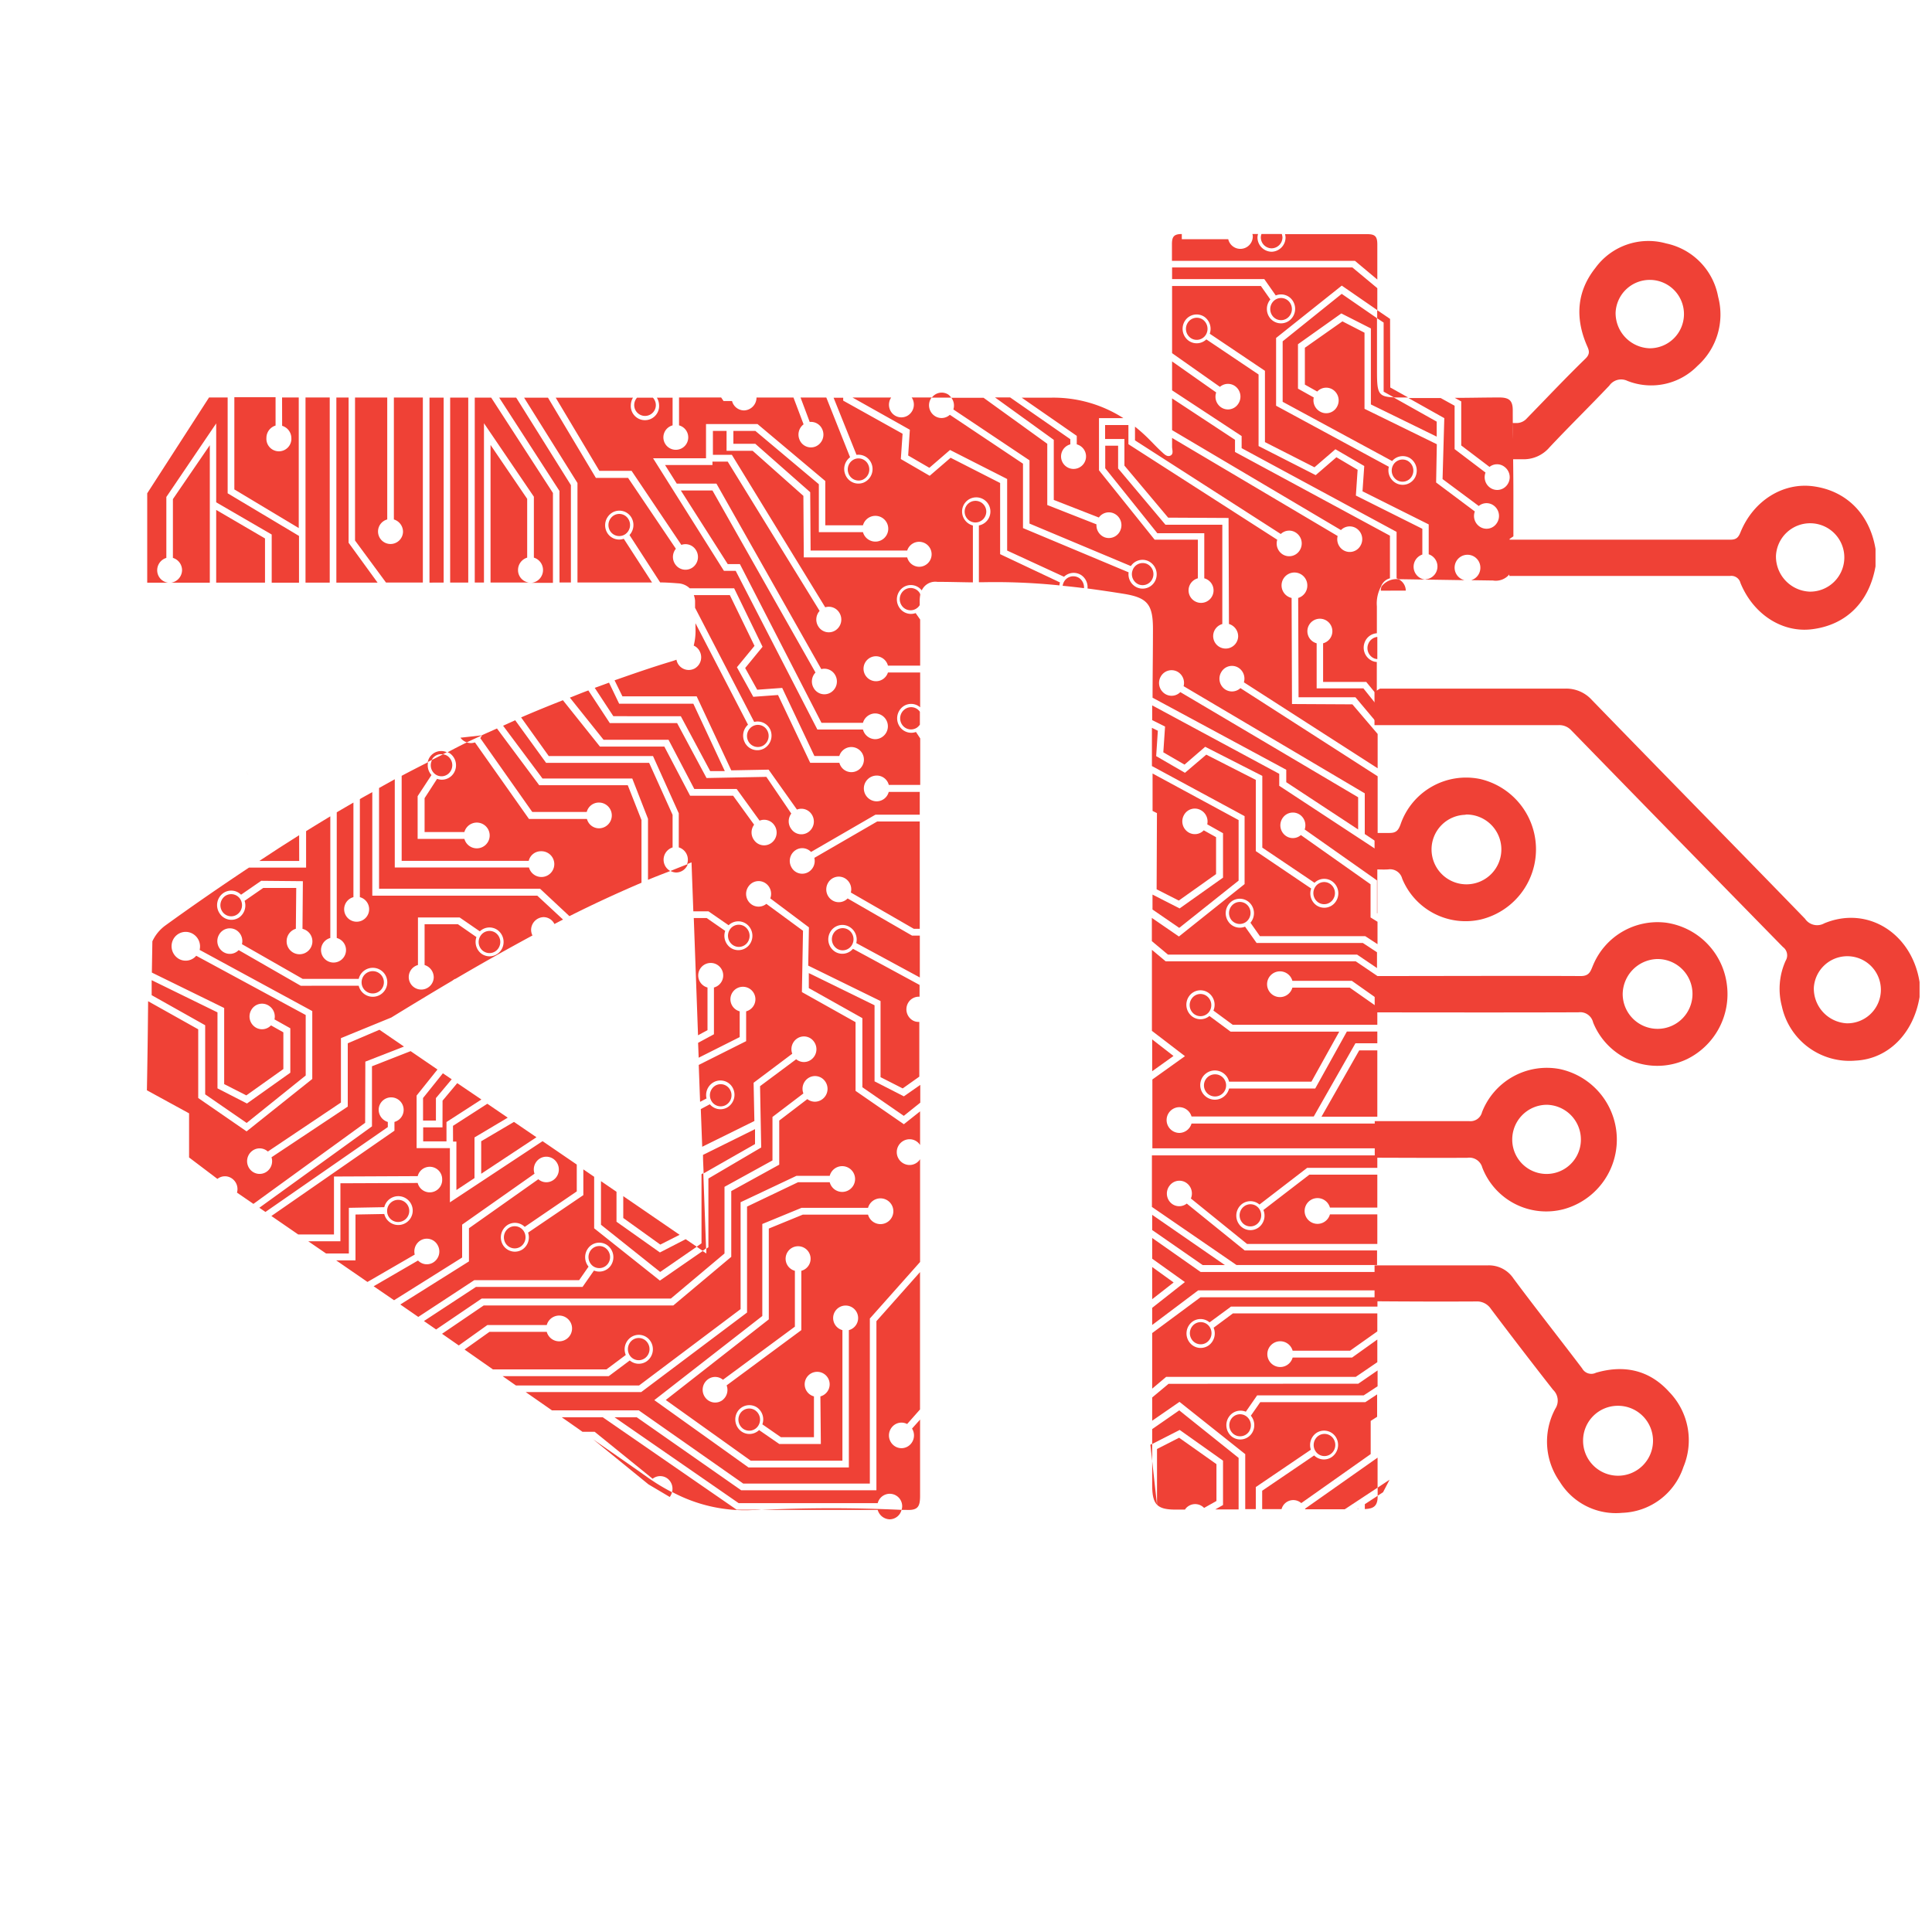 <svg xmlns="http://www.w3.org/2000/svg" id="Layer_1" data-name="Layer 1" viewBox="0 0 300 300"><defs><style>      .cls-1 {        fill: #ef4136;      }    </style></defs><g><g><path class="cls-1" d="M140.52,110.12a1.74,1.74,0,0,0-.46,2.38,1.66,1.66,0,0,0,2.33.48,2,2,0,0,0,.45-.46v-2A1.65,1.65,0,0,0,140.52,110.12Z"></path><path class="cls-1" d="M115.41,230.37h19.66V204.74l7.8-8.78V180a1.93,1.93,0,0,1-1.62.9,2,2,0,0,1,0-4,1.93,1.93,0,0,1,1.62.9c0-1.74,0-3.49,0-5.23l-2.52,2-7.5-5.18V158.72l-8.33-4.67.17-9.52L119,140.35a1.91,1.91,0,0,1-2.34.06,2,2,0,0,1-.43-2.77,1.9,1.9,0,0,1,2.7-.45,2,2,0,0,1,.68,2.31l6,4.5-.11,5.94,11.23,5.5v11.82l3.44,1.75,2.58-1.83v-8.5a1.84,1.84,0,0,1-1-.22,2,2,0,0,1-.76-2.69,1.91,1.91,0,0,1,1.8-1v-1.83l-10.34-5.61a2.16,2.16,0,0,1-2.68.51,2.27,2.27,0,0,1-.91-3,2.16,2.16,0,0,1,3-.94l-.3-.16.3.16a2.28,2.28,0,0,1,1.1,2.54l9.87,5.34v-6.5h-1.21l-10-5.77a1.91,1.91,0,0,1-2.32.33,2,2,0,0,1-.74-2.71,1.91,1.91,0,0,1,2.64-.75,2,2,0,0,1,.92,2.21l9.77,5.63h.93q0-8.32,0-16.66h-6.61l-9.76,5.65a2,2,0,0,1-.92,2.2,1.9,1.9,0,0,1-2.64-.75,2,2,0,0,1,.73-2.7,1.89,1.89,0,0,1,2.32.33l9.88-5.72.14-.07h6.86v-3.53H138a1.94,1.94,0,0,1-1.86,1.46,2,2,0,0,1,0-4,1.92,1.92,0,0,1,1.87,1.45h4.88v-7.22l-.66-1a2.17,2.17,0,0,1-2.55-.87,2.29,2.29,0,0,1,.6-3.12,2.13,2.13,0,0,1,2.6.16v-3.57c0-.61,0-1.22,0-1.84h-5a1.94,1.94,0,1,1-1.86-2.52,1.94,1.94,0,0,1,1.86,1.46h5q0-3.59,0-7.16l-.7-1a2.15,2.15,0,0,1-2.54-.87,2.28,2.28,0,0,1,.6-3.12,2.14,2.14,0,0,1,2.89.47,2.31,2.31,0,0,1,2.42-1.33c1.84,0,3.68.06,5.52.08V81.6a2.25,2.25,0,0,1-1.68-2.19A2.2,2.2,0,1,1,152,81.59v8.82c.17,0,.34,0,.51,0a98.05,98.05,0,0,1,12,.49,2.33,2.33,0,0,1,.08-.46l-9.29-4.39V75l-7.69-3.92-3.25,2.8-4.48-2.6.27-3.93-9.22-5.14v-.45h-1.49L133,70.63A2.18,2.18,0,0,1,135.33,72h0c.23.57.12.29,0,0a2.28,2.28,0,0,1-1.21,2.93,2.18,2.18,0,0,1-2.86-1.24A2.28,2.28,0,0,1,132,71l-3.69-9.27h-4l1.42,3.79a1.92,1.92,0,0,1,2,1.26,2,2,0,0,1-1.11,2.56,1.91,1.91,0,0,1-2.5-1.14,2,2,0,0,1,.66-2.31l-1.57-4.16h-5.74v0a2,2,0,0,1-1.94,2,1.94,1.94,0,0,1-1.86-1.46h-1.32l-.37-.55h-6.54v4.33a1.93,1.93,0,1,1-1,0V61.75H102a2.41,2.41,0,0,1,.34,1.12,2.2,2.2,0,1,1-4.39.06,2.39,2.39,0,0,1,.34-1.18h-12l6.78,11.36h5l7.73,11.5a1.9,1.9,0,0,1,2.23.75,2,2,0,0,1-.49,2.76,1.92,1.92,0,0,1-2.7-.51,2,2,0,0,1,.11-2.4l-7.42-11h-5L85.09,61.75H81.38L89.67,75V90.45h11.58l-4.39-6.79a2.17,2.17,0,0,1-2.55-.89A2.3,2.3,0,0,1,95,79.64a2.17,2.17,0,0,1,3,.65h0l.15.23h0L98,80.29a2.3,2.3,0,0,1-.25,2.79l4.76,7.36h0c.93,0,1.86.07,2.78.14a2.81,2.81,0,0,1,1.81.77H114l4.41,9.08-2.7,3.3,1.87,3.37,3.88-.28,5,10.57h3.87a1.95,1.95,0,1,1,1.87,2.51,1.93,1.93,0,0,1-1.86-1.45h-4.53l-5-10.53-3.84.28-2.54-4.59,2.73-3.32-3.83-7.88h-5.59a3.36,3.36,0,0,1,.19.87c0,.37,0,.73,0,1.1l9.18,17.72a2.17,2.17,0,0,1,2.46,1.12,2.3,2.3,0,0,1-.92,3,2.17,2.17,0,0,1-3-.94l.16.31a2.91,2.91,0,0,1-.16-.31h0a2.28,2.28,0,0,1,.5-2.75l-8.16-15.76c0,.21,0,.43,0,.64a9.45,9.45,0,0,1-.27,2.84,1.83,1.83,0,0,1,.91.85,2,2,0,0,1-.76,2.7,1.94,1.94,0,0,1-2.83-1.36c-.3.11-.62.22-1,.33-2.91.88-5.76,1.87-8.61,2.87l1.22,2.49h11.53l5.37,11.49,5.8-.11,4.4,6.2a1.9,1.9,0,0,1,2.25.69,2,2,0,0,1-.43,2.77,1.9,1.9,0,0,1-2.7-.44,2,2,0,0,1,0-2.4L119,120.63l-9.29.18-4.57-8.53H94.69l-3.33-5.07c-1,.36-1.91.75-2.87,1.12l5.23,6.54h10.09l4,7.64h6.58l3.56,4.92a1.9,1.9,0,0,1,2.26.67,2,2,0,0,1-.4,2.77,1.9,1.9,0,0,1-2.71-.41,2,2,0,0,1,0-2.4l-3.26-4.5h-6.68l-4-7.63h-10l-5.75-7.2c-2.18.86-4.35,1.74-6.49,2.67l4.29,6h16.19l4,8.89v5.29a2,2,0,0,1,1.29,2.6l.69-.27c.09,2.54.19,5.06.28,7.6h2.35l3.13,2.16a2.16,2.16,0,0,1,2.72-.23,2.28,2.28,0,0,1,.6,3.12,2.16,2.16,0,0,1-3,.62,2.29,2.29,0,0,1-.85-2.63l-2.88-2h-2l.66,18.21,1.47-.8v-6.62a1.94,1.94,0,1,1,1,0v7.26l-2.46,1.33.09,2.31,6.37-3.2v-4a1.94,1.94,0,1,1,1,0v4.63l-7.36,3.69.21,5.73,1-.52a2.28,2.28,0,0,1,1.1-2.52,2.17,2.17,0,0,1,3,.93,2.28,2.28,0,0,1-.91,3l.3-.16-.3.16a2.15,2.15,0,0,1-2.68-.51l-1.4.75q.11,2.92.22,5.85l8.1-4-.12-5.94,6-4.51a2,2,0,0,1,.67-2.3,1.9,1.9,0,0,1,2.71.44,2,2,0,0,1-.43,2.77,1.89,1.89,0,0,1-2.34-.05l-5.61,4.18.18,9.52L110,183v10.67l-.32.22,0,.75-.57-.38-6.64,4.59-10.21-8.12v-8l-1.68-1.15v4L82,191.4a2.27,2.27,0,0,1-.87,2.61,2.17,2.17,0,0,1-3-.64,2.3,2.3,0,0,1,.63-3.12h0c.5-.34.26-.17,0,0a2.15,2.15,0,0,1,2.72.26L89.56,185v-4.17l-5.31-3.63-14.39,9.5v-8.42l-5.17,0v-8.16l3.24-4.05-4.17-2.85-6,2.35,0,9.33L40.27,187.54l.95.65,19-13.18v-.79a2,2,0,0,1-1.42-1.92,1.94,1.94,0,1,1,2.45,1.91v1.36L42.14,188.82l4.17,2.87h5.55v-9l13-.06a1.93,1.93,0,0,1,3.8.51,1.93,1.93,0,0,1-3.8.55l-12,.05v9h-5l2.77,1.9,3.54,0v-7.09l5.5-.1a2.24,2.24,0,1,1,0,1.06l-4.47.08v7.12l-3,0,4.86,3.35,7.34-4.25a2,2,0,0,1,.92-2.21,1.91,1.91,0,0,1,2.64.75,2,2,0,0,1-.73,2.71,1.89,1.89,0,0,1-2.32-.33l-6.89,4,3.17,2.17,10.57-6.63v-5.11L83,182.25a2,2,0,0,1,.73-2.29,1.92,1.92,0,0,1,2.7.51,2,2,0,0,1-.5,2.76,1.89,1.89,0,0,1-2.34-.12l-10.77,7.61v5.15l-10.66,6.69,2.79,1.93,8.7-5.71H89.93l1.46-2.1a2.31,2.31,0,0,1-.12-2.78,2.16,2.16,0,0,1,3.06-.52,2.3,2.3,0,0,1,.51,3.14,2.17,2.17,0,0,1-2.61.77l-1.77,2.54-16.55,0-8.08,5.3,1.89,1.31,7.07-4.8,29.38,0,8.33-7V184.29l7.45-4.1v-6.75l4.8-3.65a2,2,0,0,1,.65-2.31,1.91,1.91,0,0,1,2.71.41,2,2,0,0,1-.4,2.78,1.92,1.92,0,0,1-2.35,0L121,174v6.85l-7.45,4.1v10.21l-9,7.55-29.44,0-6.47,4.4,2.6,1.81,4.44-3.17H84.9a2,2,0,1,1,0,1.06H76l-3.86,2.75,4.4,3.08H94.17l3-2.24a2.28,2.28,0,0,1,.72-2.69,2.16,2.16,0,0,1,3.07.48,2.3,2.3,0,0,1-.47,3.14h0a2.16,2.16,0,0,1-2.7-.08l-3.13,2.34-.15.1H78.05l2.07,1.45,19.11,0L115,203.28l0-16.6,8.68-4.1h5.16a2,2,0,1,1,0,1h-4.93L116,187.36v16.45L99.57,216.16H81.63L85.71,219H99.19ZM134,113.28h-7.08L114.24,88.64h-1.83l-11-17.48h8.22l0-5.31h8l10.52,8.84v6.88H134a2,2,0,1,1,0,1.06h-6.85V75.19l-9.86-8.28h-3.41v2h3.4l8.53,7.52.06,9.06,15,0a1.94,1.94,0,1,1,1.86,2.52,1.94,1.94,0,0,1-1.86-1.46l-16.06,0L124.75,77l-7.88-7h-4.05V66.91h-2.12l0,3.71h2.94L128.14,94.3a1.91,1.91,0,0,1,2.19.84,2,2,0,0,1-.6,2.74,1.91,1.91,0,0,1-2.67-.62,2,2,0,0,1,.21-2.4L113,71.68h-2.37v.53h-7.36l1.82,2.89h6.16l16.28,28.8a1.92,1.92,0,0,1,2.16.93,2,2,0,0,1-.71,2.71,1.9,1.9,0,0,1-2.64-.72,2,2,0,0,1,.29-2.39l-16-28.27h-4.91L113,87.59h1.89l12.67,24.65H134a2,2,0,0,1,1.87-1.46,2,2,0,0,1,0,4A2,2,0,0,1,134,113.28Zm-15.63,91.07V190.06l6.1-2.51h10.32a2,2,0,1,1,0,1.06H124.65l-5.27,2.16v14.1l-16,12.52,13.2,9.43h14.23V206.54a1.94,1.94,0,1,1,1,0v21.32l-15.59,0-14.62-10.45Zm9.09,19.87H121l-3.13-2.16a2.16,2.16,0,0,1-2.72.23,2.3,2.3,0,0,1-.61-3.12,2.18,2.18,0,0,1,3-.63,2.27,2.27,0,0,1,.84,2.63l2.88,2h5.13v-6.34a1.94,1.94,0,1,1,1,0Zm-15.27-6.81a1.91,1.91,0,0,1-2.71-.45,2,2,0,0,1,.44-2.77,1.88,1.88,0,0,1,2.34.06L123.43,206v-8.67a1.94,1.94,0,1,1,1,0v9.21l-11.6,8.58A2,2,0,0,1,112.18,217.41Z"></path><path class="cls-1" d="M105.72,111.22l4.56,8.52,2.27,0-4.89-10.47H96.14L94.57,106l-2.22.81,2.89,4.4Z"></path><path class="cls-1" d="M198.64,120.16l-19.73-10.63c0,.77,0,1.53,0,2.29l2,1-.27,4,3.29,1.91,3.21-2.77,8.87,4.52v11.14l8.11,5.46a2.14,2.14,0,0,1,2.7-.25,2.28,2.28,0,0,1,.63,3.12,2.15,2.15,0,0,1-3,.65h0c-.51-.34-.26-.17,0,0a2.26,2.26,0,0,1-.85-2.63L195,132.16V121.1l-7.69-3.92L184,120l-4.47-2.59.26-3.94-.92-.45c0,2,0,4,0,5.93l14.39,7.78v10.55l-10.2,8.14-4.2-2.89v3.61l2.5,2.09,29.37,0,3.09,2.09v-2.45l-2.2-1.45H195.12l-1.79-2.53a2.15,2.15,0,0,1-2.59-.78,2.29,2.29,0,0,1,.5-3.14,2.17,2.17,0,0,1,3.06.52h0c.35.51.18.25,0,0a2.28,2.28,0,0,1-.13,2.79l1.47,2.09H212l1.9,1.24v-3.48l-1.08-.67v-5.15L202,129.67a1.89,1.89,0,0,1-2.34.12,2,2,0,0,1-.5-2.76,1.92,1.92,0,0,1,2.7-.51,2,2,0,0,1,.73,2.28l11.23,7.91v5.11l.05,0v-9.8l-15.23-10Z"></path><path class="cls-1" d="M197.56,49a1.65,1.65,0,0,0,2.34.39,1.74,1.74,0,0,0,.39-2.4l.12.17-.12-.17h0a1.66,1.66,0,0,0-2.34-.4A1.75,1.75,0,0,0,197.56,49Z"></path><path class="cls-1" d="M185.06,155.05a1.75,1.75,0,0,0,.36,2.41l-.21-.16.21.16a1.66,1.66,0,0,0,2.35-.37,1.76,1.76,0,0,0-.37-2.41A1.64,1.64,0,0,0,185.06,155.05Z"></path><path class="cls-1" d="M204.69,140.12a1.65,1.65,0,0,0,2.32-.49,1.74,1.74,0,0,0-.47-2.38h0a1.64,1.64,0,0,0-2.32.49A1.74,1.74,0,0,0,204.69,140.12Z"></path><path class="cls-1" d="M197.46,39.09a2.23,2.23,0,0,1-2.2-2.25,2.1,2.1,0,0,1,.09-.5h-.88a1.27,1.27,0,0,1,.06.28,1.93,1.93,0,0,1-3.81.52h-7.21v-.8c-1.26,0-1.54.44-1.53,1.64,0,.84,0,1.68,0,2.52l28.41,0,3.48,2.91c0-1.82,0-3.63,0-5.45,0-1.28-.38-1.6-1.57-1.6-4.25,0-8.51,0-12.76,0a2.61,2.61,0,0,1,.08.5A2.22,2.22,0,0,1,197.46,39.09Z"></path><path class="cls-1" d="M102.51,197.51l5.68-3.92-1.72-1.17-4,2.06-6.74-4.77v-4.65l-2.41-1.65v6.77Z"></path><path class="cls-1" d="M176.79,90.74a1.67,1.67,0,0,0,2.19-.95,1.74,1.74,0,0,0-.92-2.24,1.66,1.66,0,0,0-2.19,1A1.73,1.73,0,0,0,176.79,90.74Z"></path><path class="cls-1" d="M102.53,193.26l3-1.52-8.75-6v3.39Z"></path><path class="cls-1" d="M43.81,66.12A2,2,0,0,1,45.24,68a1.94,1.94,0,1,1-3.87,0,2,2,0,0,1,1.42-1.92l0-4.4h-6.4V76l10,6V61.72H43.8Z"></path><path class="cls-1" d="M193.88,140.77a1.64,1.64,0,0,0-2.34-.39,1.75,1.75,0,0,0-.39,2.39h0a1.66,1.66,0,0,0,2.34.38A1.75,1.75,0,0,0,193.88,140.77Z"></path><path class="cls-1" d="M117.24,177.65l0-2.32-8.08,4c0,.95.07,1.91.1,2.87Z"></path><path class="cls-1" d="M210.76,234.34h.14v-.09Z"></path><path class="cls-1" d="M92,223.39l.13.1-.12-.1Z"></path><path class="cls-1" d="M188.71,166.82a1.72,1.72,0,1,0,1.68,1.72A1.71,1.71,0,0,0,188.71,166.82Z"></path><path class="cls-1" d="M181,149.27l-2.13-1.78c0,4.19,0,8.38,0,12.58L184,164l-5.06,3.62v10.69l35,0v-3.85l-28.92,0a2,2,0,0,1-1.87,1.46,2,2,0,0,1,0-4,2,2,0,0,1,1.87,1.45H204L210.47,162h3.4v-1.82h-4.73l-4.91,8.84H190.85a2.27,2.27,0,1,1,0-1.06h12.79l4.32-7.77H191.08l-3.28-2.43a2.16,2.16,0,0,1-2.69.07,2.29,2.29,0,0,1-.47-3.14,2.16,2.16,0,0,1,3.07-.48h0a2.29,2.29,0,0,1,.71,2.71l3,2.21,22.45,0v-2.77l-4.28-3h-8.91a2,2,0,1,1,0-1.06h9.23l4,2.82v-3.55l-3.4-2.3Z"></path><path class="cls-1" d="M197.46,38.56a1.71,1.71,0,0,0,1.68-1.72,2.6,2.6,0,0,0-.1-.5h-3.16a1.65,1.65,0,0,0-.1.5A1.7,1.7,0,0,0,197.46,38.56Z"></path><path class="cls-1" d="M140.43,91.62A1.76,1.76,0,0,0,140,94a1.65,1.65,0,0,0,2.33.47,1.63,1.63,0,0,0,.48-.5c0-.28,0-.56,0-.84a6.3,6.3,0,0,1,.09-.8,1.25,1.25,0,0,0-.09-.25A1.66,1.66,0,0,0,140.43,91.62Z"></path><path class="cls-1" d="M33.57,79.18V90.47h7.58V83.61Z"></path><path class="cls-1" d="M56.73,164.85l6-2.34-3.81-2.61L54,162v9.83L42.16,179.7a2,2,0,0,1-.78,2.26,1.92,1.92,0,0,1-2.69-.57,2,2,0,0,1,.57-2.75,1.89,1.89,0,0,1,2.33.17l11.35-7.61v-10L60.76,158c3.16-1.94,6.31-3.85,9.48-5.72a1.94,1.94,0,0,1,.43-.27c-.68.28-.13.05.17-.08q5.88-3.45,11.84-6.67a2,2,0,0,1-.21-.85,2,2,0,0,1,1.94-2,1.89,1.89,0,0,1,1.68,1.07c.45-.23.89-.47,1.34-.69l-4-3.71-25.62,0V123c-.64.36-1.29.71-1.93,1.08v15.23a1.94,1.94,0,1,1-1,0V124.62l-2.59,1.51v19.52a1.94,1.94,0,1,1-1,0V126.76q-1.89,1.14-3.76,2.3v5.66H38.66c-4.38,2.91-8.72,5.9-13,9a6.33,6.33,0,0,0-2,2.45l-.08,4.85,11.23,5.5v11.82l3.44,1.75L44,166V160.3l-1.92-1.08a1.91,1.91,0,0,1-2.32.36,2,2,0,0,1-.77-2.7,1.92,1.92,0,0,1,2.63-.79,2,2,0,0,1,1,2.2l2.46,1.38v6.9l-6.73,4.78L33.77,169v-11.8l-10.22-5,0,2.33,8.31,4.67v10.73l6.44,4.44L47.47,167v-9.39l-17-9.2a2.15,2.15,0,0,1-2.67.5,2.28,2.28,0,0,1-.92-3,2.18,2.18,0,0,1,3-.94l-.31-.16.31.16A2.28,2.28,0,0,1,31,147.5L48.49,157v10.54l-10.2,8.14-7.51-5.18V159.83L23,155.47q-.06,6.92-.19,13.83l6.55,3.58v6.85l4.4,3.33a1.88,1.88,0,0,1,2.34,0,2,2,0,0,1,.7,2.13l2.55,1.75L56.7,174.35Zm8.17-15v-7.39h6.47l3.14,2.16a2.16,2.16,0,0,1,2.71-.23,2.29,2.29,0,0,1,.61,3.12,2.16,2.16,0,0,1-3,.63,2.28,2.28,0,0,1-.85-2.63l-2.88-2H65.93v6.34a2,2,0,0,1,1.42,1.91,1.94,1.94,0,1,1-2.46-1.91ZM34.7,138.66a2.15,2.15,0,0,1,2.73.27l3.13-2.16,6.47.06-.06,7.4a2,2,0,1,1-2.46,1.89,2,2,0,0,1,1.43-1.9l.06-6.34-5.13,0-2.89,2a2.28,2.28,0,0,1-.87,2.6,2.17,2.17,0,0,1-3-.64A2.29,2.29,0,0,1,34.7,138.66Zm12,14.41-9.64-5.54a1.89,1.89,0,0,1-2.32.33,2,2,0,0,1-.74-2.7,1.92,1.92,0,0,1,2.64-.76,2,2,0,0,1,.93,2.21L47,152H55.7a2.25,2.25,0,1,1,0,1.06Z"></path><path class="cls-1" d="M211.93,234.33c1.45-.06,2-.53,2-2.07l-2,1.31Z"></path><path class="cls-1" d="M26.85,77.5v9.13a2,2,0,0,1,1.42,1.91,2,2,0,0,1-1.69,1.94h6l0-21.35Z"></path><path class="cls-1" d="M61.81,189.76h0C61.58,189.76,61.35,189.76,61.81,189.76Z"></path><path class="cls-1" d="M75.08,147.71a1.65,1.65,0,0,0,2.32-.48,1.75,1.75,0,0,0-.46-2.39,1.66,1.66,0,0,0-2.33.48,1.75,1.75,0,0,0,.46,2.39Z"></path><path class="cls-1" d="M61.81,189.75h0c.46,0,.23,0,0,0a1.72,1.72,0,1,0-1.7-1.7A1.7,1.7,0,0,0,61.81,189.75Z"></path><path class="cls-1" d="M36.82,142a1.75,1.75,0,0,0,.49-2.38,1.67,1.67,0,0,0-2.33-.5,1.76,1.76,0,0,0-.48,2.39A1.65,1.65,0,0,0,36.82,142Z"></path><path class="cls-1" d="M100.17,210.88a1.75,1.75,0,0,0,.36-2.41,1.65,1.65,0,0,0-2.35-.37,1.77,1.77,0,0,0-.36,2.41A1.66,1.66,0,0,0,100.17,210.88Z"></path><path class="cls-1" d="M47.44,61.72l0,28.75h3.76l0-28.75Z"></path><path class="cls-1" d="M179.6,138.09l3.44,1.75,5.79-4.11V130l-1.91-1.07a1.91,1.91,0,0,1-2.32.35,2,2,0,0,1-.77-2.69,1.91,1.91,0,0,1,2.63-.79,2,2,0,0,1,1,2.2l2.45,1.38v6.9l-6.74,4.78-4.21-2.15v2.32l4.15,2.85,9.22-7.34v-9.4l-13.36-7.23c0,1.94,0,3.88,0,5.81l.68.34Z"></path><path class="cls-1" d="M35.35,76.6V61.72H32.46l-9.6,14.88V90.48H26.1a1.94,1.94,0,0,1-1.69-1.93,2,2,0,0,1,1.42-1.92V77.17l7.74-11.42V78l8.62,5v7.48h4.24V83.22Z"></path><path class="cls-1" d="M94.42,196.2a1.75,1.75,0,0,0-.39-2.4,1.66,1.66,0,0,0-2.34.4h0a1.76,1.76,0,0,0,.39,2.4A1.67,1.67,0,0,0,94.42,196.2Z"></path><path class="cls-1" d="M217,74.6a1.66,1.66,0,0,0,2.27-.72,1.75,1.75,0,0,0-.7-2.33,1.67,1.67,0,0,0-2.27.72A1.75,1.75,0,0,0,217,74.6Z"></path><path class="cls-1" d="M186.76,49.62a1.66,1.66,0,0,0-2.33.5,1.74,1.74,0,0,0,.47,2.37h0a1.66,1.66,0,0,0,2.33-.49A1.76,1.76,0,0,0,186.76,49.62Z"></path><path class="cls-1" d="M178.91,161.4v4.94l3.31-2.37Z"></path><path class="cls-1" d="M57.83,154.26a1.73,1.73,0,1,0-1.68-1.72A1.71,1.71,0,0,0,57.83,154.26Z"></path><path class="cls-1" d="M212.46,100a1.74,1.74,0,0,0,.93,2.24,1.65,1.65,0,0,0,.48.1V98.9A1.71,1.71,0,0,0,212.46,100Z"></path><path class="cls-1" d="M117.27,219a1.66,1.66,0,0,0-2.33.48,1.76,1.76,0,0,0,.47,2.39,1.66,1.66,0,0,0,2.33-.48,1.75,1.75,0,0,0-.46-2.38Z"></path><path class="cls-1" d="M75.15,90.46l0-24.74,7.75,11.41v9.46a2,2,0,0,1,1.42,1.91,2,2,0,0,1-1.75,2h3.29V76.55L76.27,61.74H73.72l0,28.72Z"></path><path class="cls-1" d="M93.59,220.07H87.22c1.08.75,2.16,1.5,3.23,2.26h1.89l9,7.29a1.89,1.89,0,0,1,2.35,0,2,2,0,0,1,.67,2.05,23.93,23.93,0,0,0,12.46,2.81c.46,0,.93,0,1.39-.06h-3.83Z"></path><path class="cls-1" d="M72.71,90.46l0-28.72H69.9l0,28.72Z"></path><path class="cls-1" d="M98.48,62.92h0a1.68,1.68,0,1,0,2.9-1.17H98.92a1.73,1.73,0,0,0-.44,1.17Z"></path><path class="cls-1" d="M98.48,62.91h0Z"></path><path class="cls-1" d="M86.88,90.45h1.77V75.33L80.15,61.74H77.51l9.36,14.49Z"></path><path class="cls-1" d="M131.75,73.5l.09.24a1.82,1.82,0,0,1-.09-.24,1.67,1.67,0,0,0,2.19,1,1.75,1.75,0,0,0,.92-2.25,1.66,1.66,0,0,0-2.19-.94A1.73,1.73,0,0,0,131.75,73.5Z"></path><path class="cls-1" d="M131.75,73.5Z"></path><path class="cls-1" d="M140.35,170.24l-4.55-2.33V156.1l-10.21-5,0,2.33,8.32,4.67v10.73l6.43,4.44,2.56-2.05v-2.76Z"></path><path class="cls-1" d="M215.83,89.8V83.18l-24.06-13V68.29L182,61.86v4.93l26.22,15.52a1.91,1.91,0,0,1,2.33-.31,2,2,0,0,1,.71,2.72,1.91,1.91,0,0,1-2.65.72,2,2,0,0,1-.9-2.21L182,68v1.37c0,.47.28,1.12-.26,1.38s-1-.28-1.42-.65c-.69-.64-1.33-1.33-2-2a25.51,25.51,0,0,0-2.08-1.85v2.13l22.64,14.54a1.88,1.88,0,0,1,2.33-.22,2,2,0,0,1,.62,2.74,1.92,1.92,0,0,1-2.68.63,2,2,0,0,1-.82-2.26L175.46,69.13l-.24-.16V66l-3.62,0v2.17h3V72.3l6.79,8.08,9.38.05.06,16.46a2,2,0,0,1,1.43,1.91,1.94,1.94,0,1,1-2.46-1.9l0-15.42-8.83,0-7.35-8.74V69.21h-2v3.5l8.09,10.09H187v7a1.94,1.94,0,1,1-1,0v-6h-6.71l-8.64-10.77V64.93l3.79,0a20.12,20.12,0,0,0-11.2-3.18h-4.59l8.55,5.93V69a1.94,1.94,0,1,1-1,0v-.8l-9.35-6.49H154.5l9.13,6.59,0,9.33,7,2.73a1.9,1.9,0,0,1,2.25-.67A2,2,0,0,1,174,82.27a1.93,1.93,0,0,1-2.5,1.15,2,2,0,0,1-1.24-2l-7.64-3,0-9.51-9.89-7.14h-5a2,2,0,0,1,.31,1.81l11.82,7.9v9.82l15.74,6.6a2.17,2.17,0,0,1,2.63-.81l-.31-.13.31.13A2.28,2.28,0,0,1,179.46,90a2.18,2.18,0,0,1-2.86,1.24,2.24,2.24,0,0,1-1.35-2.37L158.85,82V72l-11.36-7.59a1.9,1.9,0,0,1-2.34.18,2,2,0,0,1-.57-2.75l.12-.12h-3.15s.07.08.1.13a2,2,0,0,1-.73,2.7,1.91,1.91,0,0,1-2.64-.75,2,2,0,0,1,.1-2.07h-6l8.9,5-.26,4,3.29,1.91,3.21-2.77,8.87,4.51V85.49l8.83,4.07a2.16,2.16,0,0,1,2.7-.24,2.26,2.26,0,0,1,.95,2.06q2.85.38,5.7.84c3.6.6,4.46,1.63,4.46,5.44,0,3.37-.05,6.73-.06,10.09v.59l20.76,11.19v1.93l11.16,7.34v-5l-27.61-16.33a1.9,1.9,0,0,1-2.33.3,2,2,0,0,1-.71-2.71,1.92,1.92,0,0,1,2.65-.73,2,2,0,0,1,.9,2.22l28.13,16.64v6.32l2,1.33v-10.3l-21.31-13.69a1.92,1.92,0,0,1-2.34.22,2,2,0,0,1-.61-2.74,1.91,1.91,0,0,1,2.67-.63,2,2,0,0,1,.82,2.25l20.77,13.35v-5.33L210,109.37l-9.38-.05-.06-16.47A2,2,0,1,1,203,90.93a2,2,0,0,1-1.42,1.92l.06,15.42,8.83,0,3.36,4v-2.73l-2.12-2.65h-7.26v-7a1.94,1.94,0,1,1,1,0v6h6.7l1.64,2v-5.1a1.8,1.8,0,0,1-.67-.15h0a2.26,2.26,0,0,1-1.2-2.93,2.18,2.18,0,0,1,1.88-1.38V94.15a5.49,5.49,0,0,1,.65-3.08A2,2,0,0,1,215.83,89.8Z"></path><path class="cls-1" d="M46.45,129.69c-2.07,1.3-4.14,2.63-6.19,4h6.2Z"></path><path class="cls-1" d="M117.36,219.05Z"></path><path class="cls-1" d="M193.16,187.34a1.75,1.75,0,0,0-.34,2.41,1.65,1.65,0,0,0,2.35.34,1.76,1.76,0,0,0,.34-2.41A1.65,1.65,0,0,0,193.16,187.34Z"></path><path class="cls-1" d="M116.12,146.27a1.76,1.76,0,0,0-.47-2.39,1.65,1.65,0,0,0-2.33.48,1.75,1.75,0,0,0,.47,2.38A1.65,1.65,0,0,0,116.12,146.27Z"></path><path class="cls-1" d="M54.13,84.28l0-22.55H52.23l0,28.74h6.4Z"></path><path class="cls-1" d="M116.19,115.08a1.67,1.67,0,0,0,2.27.72,1.75,1.75,0,0,0,.7-2.33,1.65,1.65,0,0,0-2.27-.71A1.74,1.74,0,0,0,116.19,115.08Z"></path><path class="cls-1" d="M131.64,144.32a1.66,1.66,0,0,0-2.27.72,1.75,1.75,0,0,0,.7,2.33,1.66,1.66,0,0,0,2.27-.73A1.74,1.74,0,0,0,131.64,144.32Z"></path><path class="cls-1" d="M59.94,90.46h5.72l0-28.73H61.16l0,18.93a2,2,0,0,1,1.42,1.91,1.94,1.94,0,1,1-2.45-1.91l0-18.93h-5v22.2Z"></path><path class="cls-1" d="M184.65,233.8a1.91,1.91,0,0,1,2.32.35l1.92-1.08v-5.72l-5.8-4.1L179.66,225v8.65c.55.56,1.45.76,2.87.76H184A1.76,1.76,0,0,1,184.65,233.8Z"></path><path class="cls-1" d="M113.79,146.74l.15.1Z"></path><path class="cls-1" d="M178.91,207c0,2.88,0,5.75,0,8.63l2.17-1.83h29.44l3.35-2.28V208l-3.92,2.8h-9.23a2,2,0,1,1,0-1.06h8.91l4.24-3v-2.8l-22.42,0-3,2.23a2.3,2.3,0,0,1-.71,2.7,2.16,2.16,0,0,1-3.07-.48,2.28,2.28,0,0,1,.46-3.14h0c.49-.37.25-.19,0,0a2.15,2.15,0,0,1,2.69.09L191,203l.14-.11h22.75v-1.45l-27.48,0Z"></path><path class="cls-1" d="M70.35,177.26h.52v7.53l2.81-1.86v-6.31l5.16-3.07-3.17-2.16-5.33,3.43Z"></path><path class="cls-1" d="M178.91,192.23v3.22l5.08,3.63-5.08,4v2.66l7.14-5.37h27.82v-2.86l-27.44,0Z"></path><path class="cls-1" d="M186.75,196.44h3.45l-11.29-7.8V191Z"></path><path class="cls-1" d="M74.72,182.26l8.58-5.67-3.49-2.38-5.09,3Z"></path><path class="cls-1" d="M141.42,224.22a1.91,1.91,0,0,1-2.74.14,2,2,0,0,1-.13-2.81,1.9,1.9,0,0,1,2.31-.43l2-2.26q0-10.67,0-21.33l-6.77,7.62v26.26l-21,0L98.87,220.07H95.42l19.28,13.34,21.59,0a1.93,1.93,0,0,1,3.8.53,1.84,1.84,0,0,1-.1.52l.78,0c1.78.08,2.1-.53,2.1-2.21V220.43l-1.25,1.4A2,2,0,0,1,141.42,224.22Z"></path><path class="cls-1" d="M113.79,146.74Z"></path><path class="cls-1" d="M235,83.28c0-2.08,0-4.16,0-6.25,0-4.44-.1-8.87-.1-13.31,0-1.51-.54-2-2.09-2-2.3,0-4.61.06-6.91.06l1,.55v6.84l4.39,3.33a1.88,1.88,0,0,1,2.34,0,2,2,0,0,1,.41,2.78,1.91,1.91,0,0,1-2.71.41,2,2,0,0,1-.66-2.31l-4.8-3.64V63l-2.16-1.19h-5l5.56,3.12L224,74.39l5.62,4.18a1.88,1.88,0,0,1,2.34-.06,2,2,0,0,1,.43,2.77,1.89,1.89,0,0,1-2.7.44,2,2,0,0,1-.68-2.3L223,74.92l.11-5.94-11.23-5.5V51.66l-3.43-1.76L202.62,54v5.72l1.92,1.08a1.91,1.91,0,0,1,2.32-.36,2,2,0,0,1,.76,2.7,1.9,1.9,0,0,1-2.62.78,2,2,0,0,1-1-2.2l-2.45-1.37v-6.9l6.73-4.78L212.87,51v11.8l10.22,5,0-2.33-6.71-3.77c-2.44-.1-2.56-.7-2.56-4.18,0-2.7,0-5.41,0-8.11l-5.48-3.78L199.17,53v9.39l17,9.2a2.17,2.17,0,0,1,2.67-.51,2.3,2.3,0,0,1,.92,3,2.18,2.18,0,0,1-3,.93l.3.17-.3-.17a2.26,2.26,0,0,1-1.1-2.53L198.15,63V52.48l10.2-8.13,5.52,3.81c0-1.14,0-2.27,0-3.41L210,41.53l-28,0c0,.61,0,1.21,0,1.81h14.32l1.78,2.54a2.16,2.16,0,0,1,2.6.77,2.29,2.29,0,0,1-.51,3.14,2.17,2.17,0,0,1-3.06-.51c.18.24.35.5,0,0s-.18-.26,0,0a2.29,2.29,0,0,1,.13-2.78l-1.47-2.09H182V54.84l7.43,5.23a1.91,1.91,0,0,1,2.34-.12,2,2,0,0,1,.5,2.76,1.9,1.9,0,0,1-2.69.52,2,2,0,0,1-.73-2.29L182,56.12c0,1.49,0,3,0,4.49l10.8,7.1v1.88l24.06,13V89.8a1.64,1.64,0,0,1,.3.14c.12,0,.23,0,.35,0l9.9.15h0a2,2,0,1,1,2.46-1.91,2,2,0,0,1-1.43,1.91v0l3.38.05a2.74,2.74,0,0,0,2.59-1V83.68ZM221.38,90a2,2,0,0,1-.52-3.89v-4l-10.32-5.16.27-4L207.52,71l-3.22,2.78-8.87-4.52V58.15l-8.11-5.45a2.16,2.16,0,0,1-2.7.24,2.29,2.29,0,0,1-.63-3.11,2.16,2.16,0,0,1,3-.65h0a2.29,2.29,0,0,1,.86,2.64l8.57,5.76V68.65l7.69,3.91,3.25-2.8,4.48,2.6-.27,3.93,10.28,5.14v4.64a2,2,0,0,1-.51,3.89Z"></path><path class="cls-1" d="M206.59,225.81a1.75,1.75,0,0,0,.48-2.38,1.66,1.66,0,0,0-2.33-.49h0a1.75,1.75,0,0,0-.48,2.38A1.65,1.65,0,0,0,206.59,225.81Z"></path><path class="cls-1" d="M191.2,220.31a1.75,1.75,0,0,0,.39,2.4,1.67,1.67,0,0,0,2.34-.39h0a1.75,1.75,0,0,0-.39-2.39A1.65,1.65,0,0,0,191.2,220.31Z"></path><path class="cls-1" d="M70,119.77Z"></path><path class="cls-1" d="M112.7,171.59a1.73,1.73,0,0,0,.69-2.32,1.66,1.66,0,0,0-2.27-.72,1.75,1.75,0,0,0-.69,2.33A1.65,1.65,0,0,0,112.7,171.59Z"></path><path class="cls-1" d="M67.62,120.25a1.65,1.65,0,0,0,2.33-.48h0a1.75,1.75,0,0,0-.46-2.38,1.58,1.58,0,0,0-.7-.26l-1.68.85A1.74,1.74,0,0,0,67.62,120.25Z"></path><path class="cls-1" d="M79,190.69a1.76,1.76,0,0,0-.48,2.39,1.67,1.67,0,0,0,2.33.49,1.76,1.76,0,0,0,.48-2.39A1.66,1.66,0,0,0,79,190.69Z"></path><path class="cls-1" d="M80.44,88.51a2,2,0,0,1,1.42-1.92V77.46l-5.69-8.37,0,21.37h6A1.94,1.94,0,0,1,80.44,88.51Z"></path><path class="cls-1" d="M181.45,214.88,178.91,217v3.61l4.24-2.93,10.21,8.12v8.54H195v-3.43l8.55-5.8a2.28,2.28,0,0,1,.87-2.61,2.16,2.16,0,0,1,3,.64,2.29,2.29,0,0,1-.63,3.11h0a2.16,2.16,0,0,1-2.73-.25l-8.07,5.48v2.86H199a1.88,1.88,0,0,1,3.06-.94l10.78-7.61v-5.15l1-.64v-3.48L212,217.73H195.69l-1.46,2.1a2.28,2.28,0,0,1,.12,2.78,2.16,2.16,0,0,1-3,.52,2.28,2.28,0,0,1-.51-3.14,2.16,2.16,0,0,1,2.61-.78l1.76-2.54h16.55l2.15-1.41c0-.82,0-1.64,0-2.46l-3,2.06Z"></path><path class="cls-1" d="M68.89,90.46l0-28.72h-2.2l0,28.73Z"></path><path class="cls-1" d="M185.45,205.63a1.75,1.75,0,0,0-.36,2.41,1.66,1.66,0,0,0,2.35.37,1.76,1.76,0,0,0,.36-2.41A1.66,1.66,0,0,0,185.45,205.63Z"></path><path class="cls-1" d="M153.15,79.41a1.68,1.68,0,1,0-1.68,1.72A1.7,1.7,0,0,0,153.15,79.41Z"></path><path class="cls-1" d="M192,196.43h21.83v-2.26H193.28l-9-7.28a1.89,1.89,0,0,1-2.35,0,2,2,0,0,1-.31-2.79,1.9,1.9,0,0,1,2.72-.33,2,2,0,0,1,.58,2.33l8.72,7.06,20.23,0v-4.59h-7.36a2,2,0,1,1,0-1.06h7.36v-5.11H203.32l-7.14,5.49a2.29,2.29,0,0,1-.7,2.68,2.16,2.16,0,0,1-3.07-.46,2.29,2.29,0,0,1,.44-3.15,2.17,2.17,0,0,1,2.72.08l7.41-5.7h10.89v-1.93l-35,0c0,2.66,0,5.32,0,8Z"></path><path class="cls-1" d="M183.11,219l-4.2,2.91c0,.77,0,1.54,0,2.31l4.27-2.18,6.73,4.77v6.89l-1.2.68,3.62,0v-8Z"></path><path class="cls-1" d="M97.48,121.93H83.73l-6.56-8.81c-.78.35-1.57.69-2.34,1.05a2.23,2.23,0,0,1-.25.45l8.07,11.46h8.46A1.94,1.94,0,0,1,93,124.62a2,2,0,0,1,0,4,1.94,1.94,0,0,1-1.86-1.45h-9l-8.39-11.89a1.94,1.94,0,0,1-1.26,0c-1,.49-2,1-3,1.54a1.73,1.73,0,0,1,.34.14,2.28,2.28,0,0,1,.61,3.12,2.18,2.18,0,0,1-2.57.86l-1.94,3v5.26h6.18a2,2,0,1,1,0,1.06H64.85v-6.63L67,120.35a2.26,2.26,0,0,1-.53-2c-1.37.7-2.74,1.39-4.1,2.12v13.2H82.1A1.94,1.94,0,0,1,84,132.18a2,2,0,1,1-1.86,2.52H61.3V121l-2.44,1.36V138l25,0,4.56,4.26c3.67-1.85,7.4-3.57,11.19-5.19v-9.73Z"></path><path class="cls-1" d="M202.66,234.26s0,.07,0,.1q3.08,0,6.15,0l5.1-3.36c0-2.8,0-5.61,0-8.42v3.76Z"></path><path class="cls-1" d="M84.24,120.89H98.18l2.44,6.25v9.48c1.14-.48,2.3-.92,3.46-1.37a2,2,0,0,1,.36-3.66v-5.06l-3.64-8.07-16,0L80,111.84l-1.88.85Z"></path><path class="cls-1" d="M178.91,196.74v5l3.33-2.6Z"></path><path class="cls-1" d="M97.56,80.58a1.65,1.65,0,0,0-2.33-.49,1.76,1.76,0,0,0-.48,2.38,1.67,1.67,0,0,0,2.33.49A1.75,1.75,0,0,0,97.56,80.58Z"></path><path class="cls-1" d="M65.69,170.5V174h2v-3.49l2.45-2.92-1.37-.93Z"></path><path class="cls-1" d="M94.75,82.47Z"></path><path class="cls-1" d="M205.2,173.4h8.67V163.1h-2.81Z"></path><path class="cls-1" d="M68.71,175.06h-3v2.17l3.62,0v-3l5.42-3.5L71,168.19l-2.28,2.72Z"></path><path class="cls-1" d="M167.58,89.76h0a1.66,1.66,0,0,0-2.32.5,1.84,1.84,0,0,0-.25.7c1.11.11,2.21.23,3.31.37A1.75,1.75,0,0,0,167.58,89.76Z"></path><path class="cls-1" d="M70.83,151.91l-.16.07.07,0Z"></path><path class="cls-1" d="M105,135.48a1.93,1.93,0,0,0,1.8-1.3c-.9.34-1.79.7-2.68,1.06A1.9,1.9,0,0,0,105,135.48Z"></path><path class="cls-1" d="M104,232.45a2.18,2.18,0,0,0,.35-.74,31.33,31.33,0,0,1-3.77-2.29c-2.82-2-5.66-3.95-8.49-5.93l8.6,7"></path><path class="cls-1" d="M118.21,234.46h18.08a2,2,0,0,0,1.87,1.46,1.92,1.92,0,0,0,1.83-1.47C132.73,234.12,125.47,234.11,118.21,234.46Z"></path><path class="cls-1" d="M70.84,151.9h0C71,151.82,71,151.84,70.84,151.9Z"></path><polygon class="cls-1" points="100.48 211.3 100.48 211.3 100.47 211.3 100.48 211.3"></polygon><polygon class="cls-1" points="78.75 190.25 78.75 190.25 78.76 190.25 78.75 190.25"></polygon><path class="cls-1" d="M108.93,182.33v10.73l-.75.53.92.63.54-.37c-.14-3.91-.29-7.79-.43-11.68Z"></path><path class="cls-1" d="M147.27,61.28a1.89,1.89,0,0,0-2.57.46h3A2.05,2.05,0,0,0,147.27,61.28Z"></path><path class="cls-1" d="M218.29,91.71a2,2,0,0,0-1.13-1.77,2.93,2.93,0,0,0-2.64,1.13,2,2,0,0,0-.11.65"></path><path class="cls-1" d="M215.85,49.52l-2-1.36v1.27l1,.66V60.82l1.61.9c.42,0,.89,0,1.46,0h.73l-2.77-1.55Z"></path><path class="cls-1" d="M135.33,72Z"></path><path class="cls-1" d="M71.5,114.55a1.93,1.93,0,0,0,1,.72c.78-.38,1.56-.73,2.35-1.09"></path><path class="cls-1" d="M82.38,90.49a1.16,1.16,0,0,0,.18,0h-.37A1.29,1.29,0,0,0,82.38,90.49Z"></path><path class="cls-1" d="M66.73,117.57a2.18,2.18,0,0,0-.31.76l.69-.35a.61.61,0,0,1,0-.12,1.64,1.64,0,0,1,1.63-.73l.64-.32A2.13,2.13,0,0,0,66.73,117.57Z"></path><polygon class="cls-1" points="97.99 80.29 97.99 80.29 97.99 80.29 97.99 80.29"></polygon><polygon class="cls-1" points="115.74 115.33 115.74 115.33 115.74 115.33 115.74 115.33"></polygon><path class="cls-1" d="M38.39,120.09c-.68-1,.67,1,0,0Z"></path><polygon class="cls-1" points="185.14 205.21 185.14 205.21 185.15 205.2 185.14 205.21"></polygon><path class="cls-1" d="M202.67,234.36l-2.48,0H199"></path><path class="cls-1" d="M196.07,234.34h-1"></path><path class="cls-1" d="M193.37,234.35h-1"></path><path class="cls-1" d="M188.72,234.37l-4.7,0"></path><path class="cls-1" d="M179.66,233.66c-.55-.57-.74-1.5-.75-3,0-2.15,0-4.31,0-6.47l-.28.15"></path><path class="cls-1" d="M210.76,234.34c-.65,0-1.29,0-1.94,0"></path><path class="cls-1" d="M211.93,234.33h-1"></path><path class="cls-1" d="M215.77,229.77,213.92,231v1.12c0,.06,0,.09,0,.14l.84-.55"></path><path class="cls-1" d="M142.85,171.22v1.34"></path><path class="cls-1" d="M142.85,151.73v1.2"></path><path class="cls-1" d="M142.85,167.18v1.28"></path></g><g><g><path class="cls-1" d="M281.56,75.51c-4.71-.63-9.31,2.24-11.3,7.15-.33.82-.67,1.14-1.56,1.14q-17.33,0-34.63,0a0,0,0,0,1,0,0,19.12,19.12,0,0,1,0,3.12,16.23,16.23,0,0,1,.3,2.51q17.15,0,34.29,0a1.46,1.46,0,0,1,1.6,1.1c2,4.88,6.49,7.75,11.09,7.18,5.31-.65,8.9-4.2,9.88-9.77v-2.7C290.33,79.84,286.72,76.2,281.56,75.51ZM281,91.87a5.46,5.46,0,0,1-5.23-5.52A5.31,5.31,0,1,1,281,91.87Z"></path><path class="cls-1" d="M266.79,46.08a10.37,10.37,0,0,0-8.07-8.28,10.18,10.18,0,0,0-11,3.82c-2.83,3.57-3.14,7.6-1.41,11.79.34.83.77,1.41-.12,2.28-3.09,3-6.07,6.16-9.09,9.26a2.12,2.12,0,0,1-1.63.74h-.63a18.55,18.55,0,0,1-.15,3.94,16,16,0,0,1,.18,1.68h1.5a5.26,5.26,0,0,0,4.23-1.84c3.05-3.25,6.23-6.36,9.3-9.6a2.24,2.24,0,0,1,2.82-.72,10.05,10.05,0,0,0,10.87-2.34A10.7,10.7,0,0,0,266.79,46.08Zm-10.68,8a5.47,5.47,0,0,1-5.24-5.52,5.31,5.31,0,1,1,5.24,5.52Z"></path></g><g><path class="cls-1" d="M245.11,157.19a2.06,2.06,0,0,1,2.27,1.58,10.74,10.74,0,0,0,14.6,5.68,11.24,11.24,0,0,0,6.17-11.54,11.1,11.1,0,0,0-9.41-9.63,10.83,10.83,0,0,0-11.33,6.51c-.4.9-.53,1.78-1.95,1.77-10.67-.05-21.35,0-32,0v5.64C224,157.21,234.56,157.23,245.11,157.19Zm12.15-8.27a5.42,5.42,0,1,1-5.29,5.49A5.51,5.51,0,0,1,257.26,148.92Z"></path><path class="cls-1" d="M229.18,202.09a2.59,2.59,0,0,1,2.33,1.16q4.77,6.33,9.65,12.56a2.3,2.3,0,0,1,.35,2.93,10.78,10.78,0,0,0,.69,11.34,10.22,10.22,0,0,0,9.71,4.83,10.37,10.37,0,0,0,9.48-7.09,10.76,10.76,0,0,0-2.18-11.66c-3.11-3.46-7.06-4.27-11.39-3a1.62,1.62,0,0,1-2.14-.67c-3.53-4.66-7.16-9.25-10.65-13.94a4.58,4.58,0,0,0-4.07-2.06c-5.84,0-11.68,0-17.52,0v5.57C218.69,202.1,223.94,202.12,229.18,202.09Zm22,16.2a5.43,5.43,0,1,1-5.36,5.36A5.4,5.4,0,0,1,251.22,218.29Z"></path><path class="cls-1" d="M283.28,143.37a2.27,2.27,0,0,1-3-.71c-11-11.34-22.07-22.6-33.07-33.94a5.37,5.37,0,0,0-4.25-1.79c-9.56,0-19.12,0-28.68,0-.29.16-.55.36-.85.51v5.16q14.28,0,28.56,0a2.52,2.52,0,0,1,2,.81q16.41,16.85,32.86,33.64a1.6,1.6,0,0,1,.43,2.12,10.59,10.59,0,0,0-.6,7.06,10.75,10.75,0,0,0,11.45,8.46c5.06-.24,9-4.2,9.94-9.87v-2.32C296.88,144.93,290,140.58,283.28,143.37Zm3.5,15.53a5.41,5.41,0,0,1-5.13-5.51,5.21,5.21,0,1,1,5.13,5.51Z"></path><path class="cls-1" d="M215.57,135a1.94,1.94,0,0,1,2.16,1.43,10.63,10.63,0,0,0,12.2,6.35,11.21,11.21,0,0,0-.07-21.81,10.76,10.76,0,0,0-12.37,7c-.36,1-.71,1.39-1.8,1.37-.75,0-1.5,0-2.25,0V135C214.15,135,214.86,135.05,215.57,135Zm12-8.52a5.42,5.42,0,1,1-5.28,5.45A5.38,5.38,0,0,1,227.6,126.52Z"></path><path class="cls-1" d="M227.85,179.78a2.08,2.08,0,0,1,2.32,1.52,10.64,10.64,0,0,0,12.64,6.46,11.2,11.2,0,0,0-.62-21.76,10.79,10.79,0,0,0-12.06,6.69,1.85,1.85,0,0,1-2,1.4c-4.89,0-9.77,0-14.66,0v5.68C218.24,179.78,223,179.81,227.85,179.78Zm12.33-8.23a5.4,5.4,0,0,1,5.3,5.44,5.33,5.33,0,1,1-10.66-.06A5.39,5.39,0,0,1,240.18,171.55Z"></path></g></g></g></svg>
